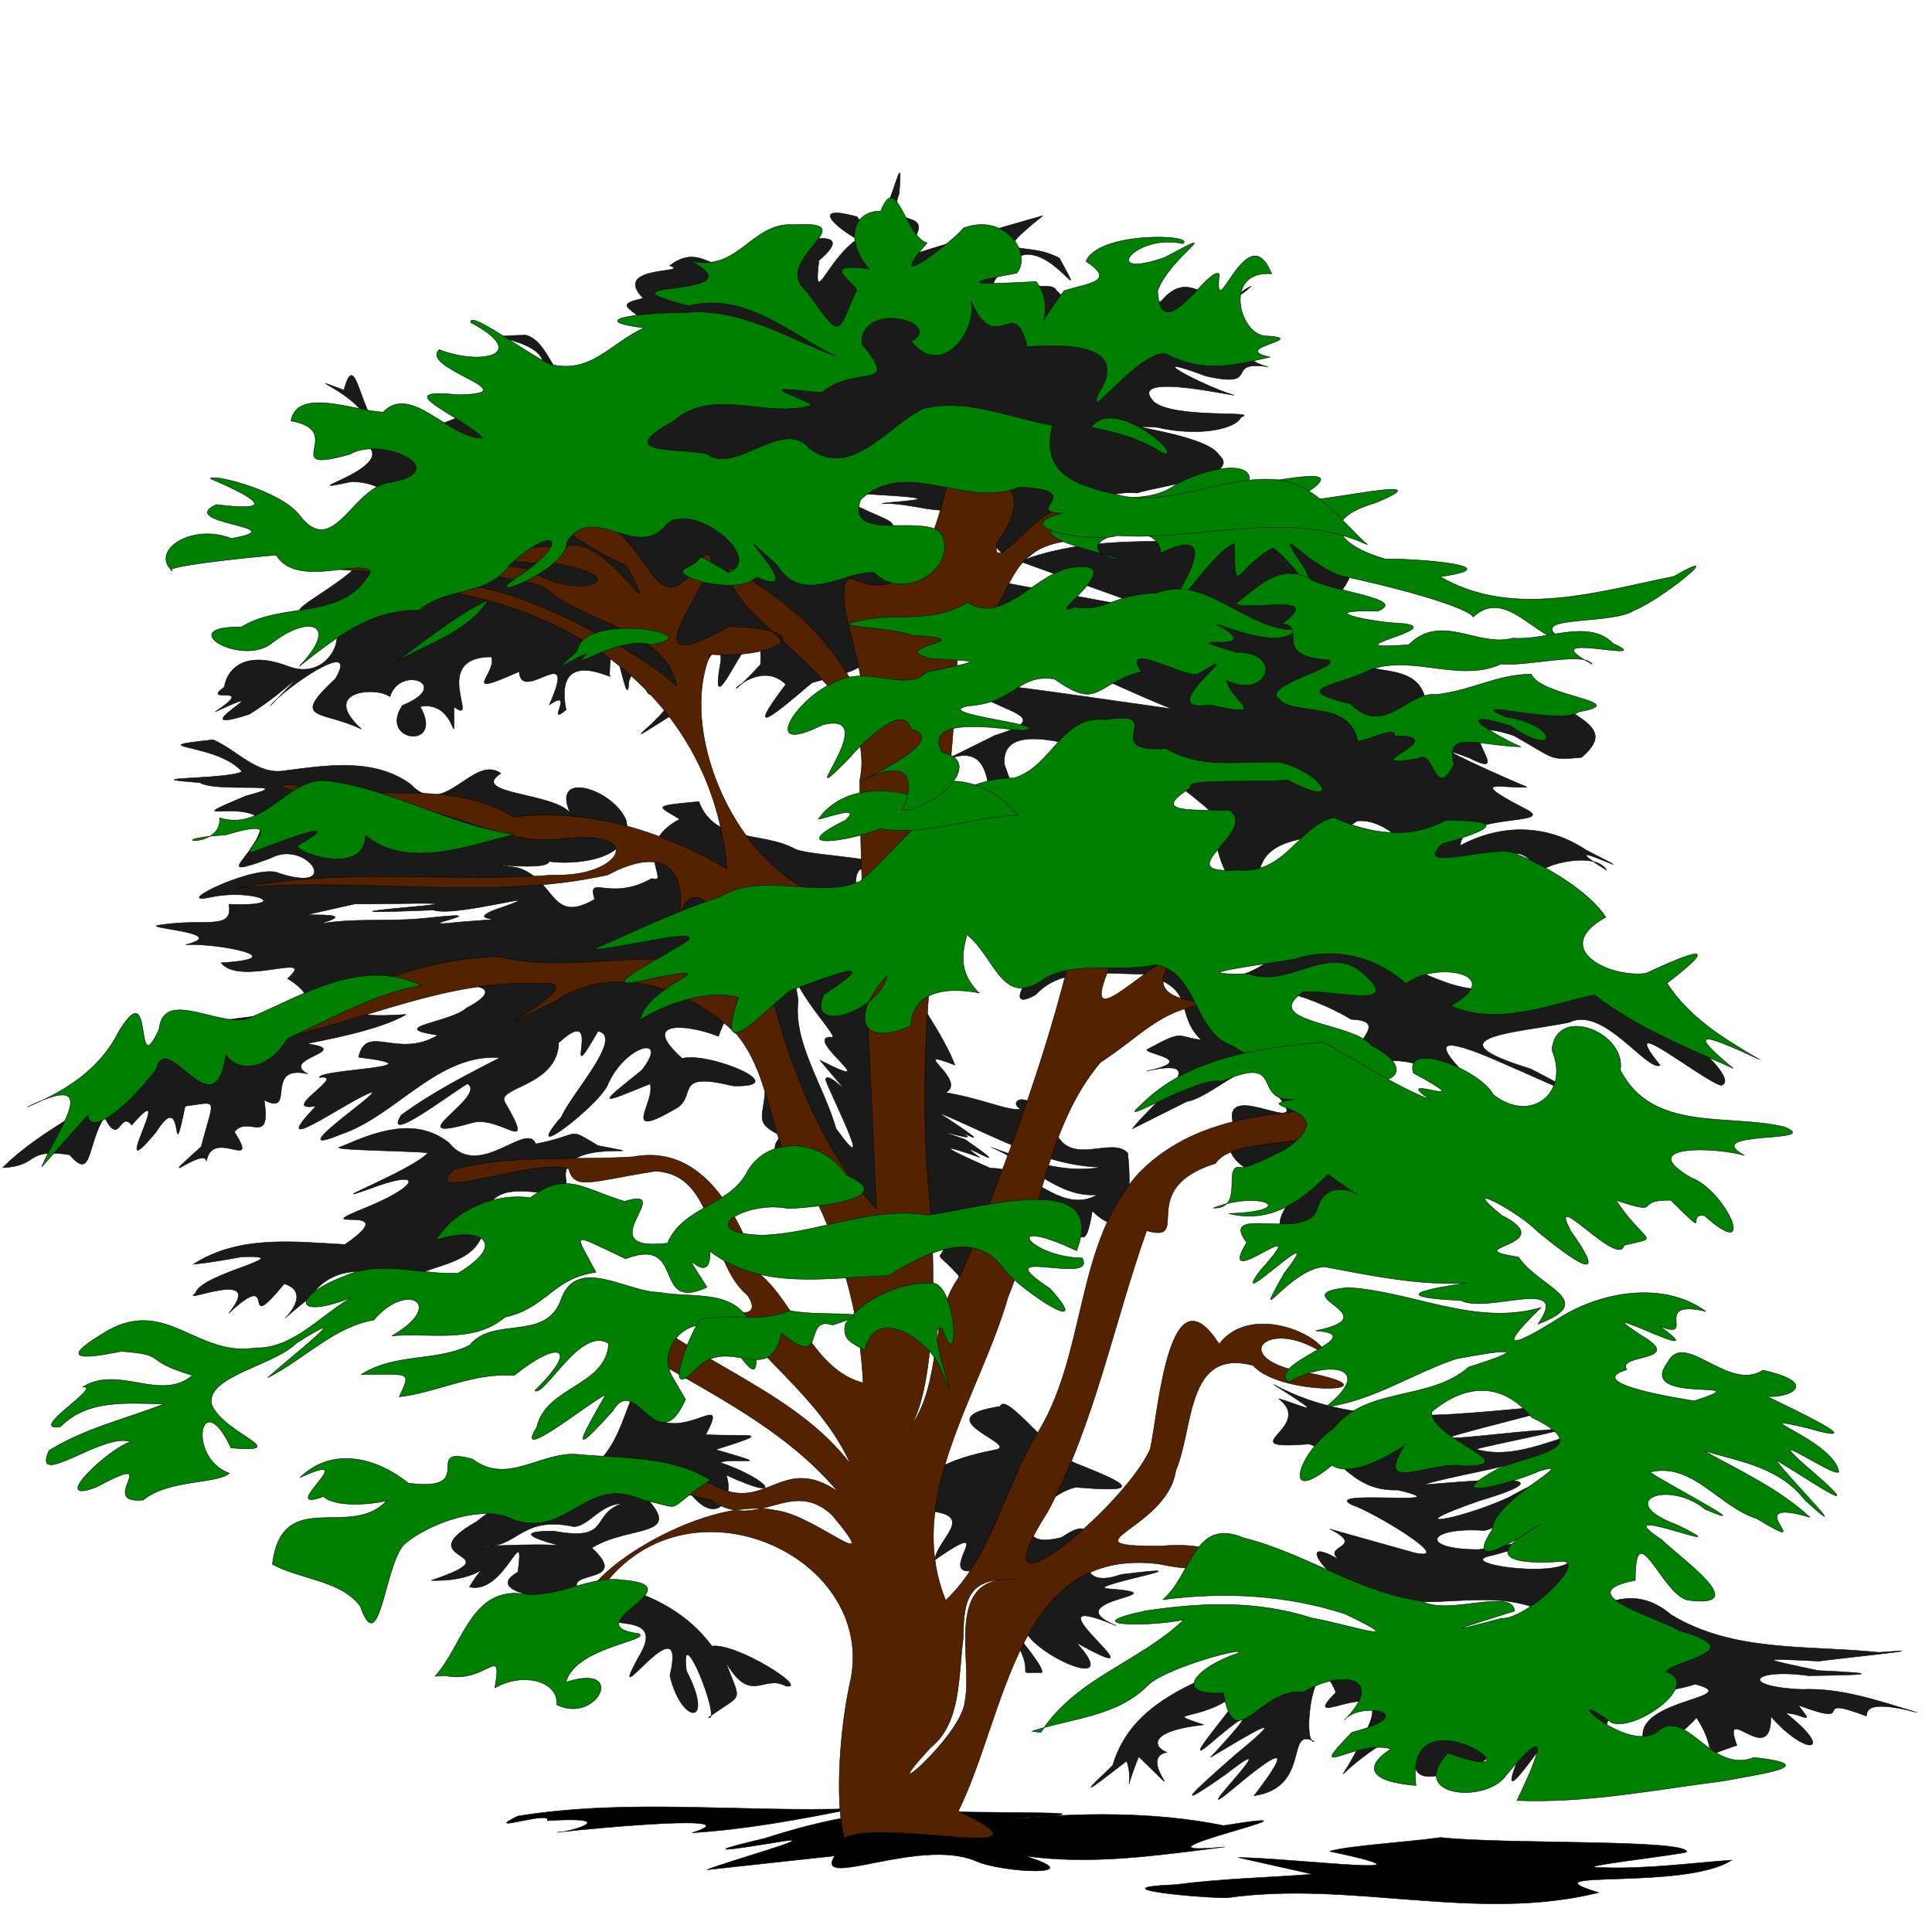 <?xml version="1.0" encoding="UTF-8" standalone="no"?>
<svg
   xmlns:dc="http://purl.org/dc/elements/1.1/"
   xmlns:cc="http://creativecommons.org/ns#"
   xmlns:rdf="http://www.w3.org/1999/02/22-rdf-syntax-ns#"
   xmlns:svg="http://www.w3.org/2000/svg"
   xmlns="http://www.w3.org/2000/svg"
   height="20"
   width="20"
   version="1.0"
   viewBox="0 0 20 20"
   id="tree">
  <defs
     id="defs57" />
  <g
     transform="matrix(0.029,0,0,0.029,-1.046,-3.542)"
     id="layer1">
    <g
       id="g3341">
      <g
         transform="matrix(1.258,-0.08,0.08,1.258,-137.91,157.35)"
         style="fill:#1a1a1a"
         id="g3495">
        <g
           style="fill:#1a1a1a"
           id="g3473">
          <path
             d="m 487.9,436.93 c 10.81,6.29 -4.6,4.3 3.14,9.56 -16.92,-11.83 -0.33,11.16 8.95,10.12 14.97,5.78 32.64,-0.72 47.01,7.59 4.24,-5.53 26.74,-22.32 8.43,-13.96 -5.02,4.77 -34.03,-1.62 -21.99,-2.99 19.81,-4.08 11.02,-3.47 -3.82,-1.87 -16.99,-1.03 -14.48,-7.46 1.91,-5.28 10.74,-1.71 34.19,-21.78 7.48,-8.92 -14.68,5.64 -33.04,7.3 -8.37,0.42 35.81,-8.23 -21.2,-4.85 -15.11,-5.68 16.14,-3.41 33.2,-3.23 47.63,-12.23 -10.85,1.61 -21.65,7.13 -32.58,3.29 5.78,-1.33 36,-4.88 19.14,-4.14 -5.91,-0.36 -34.99,1.8 -23.3,-0.48 6.08,-1.41 37.83,-7.11 29.59,-6.22 -27.49,-0.06 -56.93,4.27 -81.49,-11.13 15.62,11.33 7.97,6.51 1.23,4.15 10.14,8.82 -15.46,13.66 7.79,13.36 8.13,3.03 10.88,14.22 24.23,14.57 19.71,6.12 -22.3,-1.76 -13.16,3.4 5.57,2.17 28.65,18.02 16.86,14.7 -7.86,-2.75 -15.71,-5.51 -23.57,-8.26 z"
             style="color:#000000;fill:#1a1a1a;fill-rule:evenodd;stroke:#000000;stroke-width:0.125"
             id="path3471" />
          <g
             style="fill:#1a1a1a"
             id="g3451">
            <path
               d="m 422.24,499.81 c 7.38,-20.11 30.17,-22.84 47.48,-30.31 27.42,5.34 55.71,3.92 82.96,-0.33 10.07,-6.63 20.13,-11.5 30.12,-1.88 16.97,11.86 38.32,10.99 57.97,14.34 19.4,-0.22 -10.4,0.91 -17.05,1.4 -16.77,-1.88 -17.03,-2 -0.46,2.64 19.77,2.17 13.13,2.12 -2.78,1.28 -16.1,-3.24 -19.82,1.93 -1.97,3.77 11.19,0.22 21.67,4.77 32.03,8.58 -16.11,-5.32 -13.74,-0.08 -14.51,0.06 -16.59,-7.55 -1.37,3.66 -18.97,-4.27 4.53,6.57 1.28,2.51 -3.64,2.02 13.7,12.33 4.93,12.68 -4.3,0.68 -0.71,15.16 -14.04,-5.68 -10.1,7.57 -12.62,3.2 -3.93,3.83 -10.94,-8.58 -4.51,5.16 -28.3,19.3 -15.47,4.14 0.09,-10.41 29.58,-8.95 15.7,-13.61 -10.39,2.89 -25.84,-0.37 -26.6,14.25 -6.77,8.16 -24.17,12.03 -13.75,-4.09 -5.84,5.92 -19.38,24.58 -9.98,5.69 3.49,-11.5 -15.67,9.88 -23.78,5.33 -15.76,2.19 4.27,-20.07 -16.65,-9.26 -14.17,8.13 -12.22,12.21 -3.4,-3.94 11.38,-19.08 -20.69,-0.43 -7.51,-12.1 -5.15,-16.1 -10.77,14.18 -7.03,13.45 -7.99,-4.94 -1.48,12.9 -17.97,14.28 12.98,-14.8 7.06,-11.84 -5.76,-2.39 -16.22,11.76 19.02,-18.47 -1.79,-4.21 -18.3,11.17 -7.61,2.89 3.26,-5.51 17.54,-12.55 4.08,-5.37 -7.31,0.48 10.86,-10.3 14.84,-14.88 -0.07,-3.74 -11.45,8.4 17.59,-19.98 8.62,-13.86 -10.76,7.73 -22.13,3.34 -9.89,8.27 -15.57,0.66 -14.94,5.24 -10.95,7.11 -8.94,1.19 7.02,17.26 -7.99,0.71 -5.81,12.19 -1.58,7.29 -3.5,1.03 -6.92,4.65 -16.83,11.58 -5.15,1.99 z"
               style="color:#000000;fill:#1a1a1a;fill-rule:evenodd;stroke:#000000;stroke-width:0.125"
               id="path3443" />
            <g
               style="fill:#1a1a1a"
               id="g3427">
              <g
                 style="fill:#1a1a1a"
                 id="g3410">
                <path
                   d="m 439.29,320.22 c 5.93,-7.01 25.4,-19.32 4.99,-16.02 14.79,-2.23 0.58,-4.65 0.43,-6.05 11.16,-5.17 8.37,-3.16 15.63,-1.77 -7.52,-8.16 0.23,-14.56 -15.32,-19.7 -10.02,-0.5 -22.66,-3.79 -30.65,3.91 -12.76,6.36 4.69,-15.98 13.33,-12.77 10.13,-5.14 22.64,2.04 30.9,6.95 2.96,11.52 10,19.41 20.37,24.88 7.64,7.22 19.47,16.02 11.6,27.2 -8.18,9.79 26.28,16.61 11.87,19.9 -7.92,-0.08 -31.45,12.13 -20.21,-3.06 -1.42,-8.09 -21.84,-9.33 -14.38,-23.1 -2.83,-14.1 25.52,8.52 11.44,-9.3 2.52,-16.04 -16.17,1.58 -24.16,2.22 -5.28,2.24 -10.56,4.47 -15.84,6.71 z"
                   style="color:#000000;fill:#1a1a1a;fill-rule:evenodd;stroke:#000000;stroke-width:0.125"
                   id="path3408" />
                <g
                   style="fill:#1a1a1a"
                   id="g3397">
                  <g
                     style="fill:#1a1a1a"
                     id="g3386">
                    <path
                       d="m 386.38,215.45 c 13.4,-6.54 18.64,-5.1 18.48,9.39 12.95,16.65 8.29,2.39 4.77,-9.87 -0.26,-12.14 18.19,-4.54 25.64,-2.57 13.49,2.58 24.63,12.02 33.95,21.74 -4.64,7.93 6.04,31.59 10.45,15.93 3.05,-12.07 19.69,-6.81 28.61,-12.79 10.43,-0.19 16.18,13.34 23.7,16.41 12.89,6.92 18.96,-13.96 26.95,1.5 1.21,-2.29 16.15,-5.22 18.97,0.5 -18.1,-13.06 16.24,6.81 -5.5,-6.13 -10.49,-8.03 -23.53,-8.91 -35.37,-3.47 0.82,-9.55 28.95,-3.61 18.77,-9.35 -16.75,-10.05 -4.85,-5.78 1.17,-5.97 -5.24,-2.46 -30.94,-16.12 -15.85,-9.29 14.46,8.58 -8.78,-14.26 12.95,-5.52 11.47,7.38 9.31,7.68 18.82,7.39 8.08,-6.21 4.12,-9.22 -7.95,-16.8 -10.72,-7.11 -24.98,1.24 -35.19,-2.7 -2.38,-13.2 -22.53,-4.51 -21.64,-18.2 -13.48,-9.71 14.47,-18.58 -2.69,-24.92 -10.12,-8.21 -25.25,-2.74 -37.52,-5.28 -16.88,-1.2 -33.78,-2.78 -50.2,2.42 12.79,5.56 25.59,11.11 38.38,16.67 -15.32,-3.87 -30.64,-7.74 -45.96,-11.62 -1.64,12.34 -0.99,23.02 14.01,23.36 11.91,3.93 22.59,10.84 33.97,16.04 -19.34,-3.97 -38.62,-8.24 -58.08,-11.62 4.48,9.14 27.89,10.99 7.46,15.9 -7.03,2.95 -14.06,5.9 -21.1,8.85 z"
                       style="color:#000000;fill:#1a1a1a;fill-rule:evenodd;stroke:#000000;stroke-width:0.125"
                       id="path3384" />
                    <g
                       style="fill:#1a1a1a"
                       id="g3377">
                      <g
                         style="fill:#1a1a1a"
                         id="g3301">
                        <path
                           d="m 186.44,193.78 c -21.65,0.96 1.19,0.93 7.58,9.5 -3.7,2.07 -32.4,-0.48 -12.07,2.38 4.42,3.22 29.32,1.39 12.82,4.56 -21.14,7.36 0.45,0.52 3.93,7.63 -0.86,9.09 -16.79,15.96 1.77,10.45 10.47,-5.01 20.23,11.48 2.28,4.42 -5.84,-3.5 -32.17,7.37 -19.74,5.48 12.28,-1.75 23.58,4.26 4.93,2.35 0.9,7.59 -6.86,3.5 -19.42,4.59 -8.04,0.28 20.39,3.43 6.53,6.06 9.17,0.1 30.8,5.83 9.64,5.76 5.05,7.2 27.7,-1.71 18.52,5.64 10.88,7.91 1.64,9.47 -12.63,10.23 -11.36,0.6 -22.23,2.39 -30.28,11.19 -12.16,11.31 -28.72,16.02 -41.02,26.92 10.61,0.15 6.42,-5.21 19.16,-2.45 5.99,7.97 5,-2.43 10.5,-10.05 3.84,9.02 4.4,-1.76 7.58,2.78 14.53,-14.77 -9.19,19.4 6.84,2.29 9.22,-12.81 3.09,13.08 8.61,-6.69 9.55,-0.56 8.52,-2.42 3.78,11.76 -15.45,12.2 0.78,-0.06 1.25,4.14 2.38,-9.48 15.03,4.35 8.42,-7.74 4.08,-4.7 10.22,5.05 8.97,-8.46 8.95,5.36 0.3,-10.25 12.77,-6.64 -7.94,-4.88 13.97,-5.64 0.31,-8.53 2.94,-0.51 20.48,-2.28 28.59,-6.47 -20.05,-0.03 -11.71,-2.56 2.9,-5.63 7.04,-2.82 30.54,-2.39 14.26,4.91 -4.71,3.82 -23.57,3.95 -8.54,7.15 -12.01,6.17 -19.98,-4.85 -22.84,4.8 23.95,4.47 -11.2,2.59 -11.44,5.03 8.47,-0.57 -12.56,9.04 -1.46,8.02 -15.41,14.17 7.57,0.04 14.98,-2.61 7.92,-2.71 -27.68,17.64 -8.49,11.03 15.94,-4.2 28.95,-21.25 46.35,-18.8 -10.05,4.43 -19.46,8.42 -28.97,14.5 -5.71,8.27 14.55,-5.37 19.35,-7.72 5.7,3.93 -21.93,16.01 0.68,11.1 8.13,-1.67 17.59,11.09 9.66,-5 -2.86,-4.71 15.06,-3.58 16.17,-16.05 14.41,-11.63 -1.08,16.17 11.33,-2.55 7.44,1.94 -8.68,17.19 -11.85,23.5 -13.07,13.45 9.87,-1.91 13.44,-7.85 5.54,-11.32 18.95,-13.76 10.06,-3.83 -13.13,9.25 -12.99,9.05 2.1,4 1.37,5.19 -10.06,16.02 7.39,7.16 5.58,-3.42 -0.5,-10.24 16.04,-5.09 17.52,1.62 -6.14,-10.17 -13.9,-8.69 -11.51,-11.62 1.79,-9.76 10.66,-5.6 8.01,-18.68 8.89,5.76 12.42,14.2 -0.71,9.7 -4.62,10.48 3.6,15.12 -8.84,6.96 13.27,14.32 16.67,22.78 6.12,13.44 18.83,5.42 29.62,3.66 -2.67,15.98 -7.2,5.59 1.19,16.09 1.26,6.57 12.01,-14.42 22.77,-11.98 11.49,-11.46 11.88,15.7 16.23,-3.81 10.76,12.09 11.46,-7.51 11.06,-15.72 -4.22,-5.08 -16.28,2.95 -20,-7.12 -6.64,-14.52 -13.67,-9.38 -9.26,-7.13 -4.49,0.11 -9.78,-3.36 -21.08,-6.09 6.6,-3.17 -10.49,-13.91 3.06,-7.63 -4.63,-15.71 -30.72,-50.39 -23.33,-56.95 14.42,-2.31 -12.84,-4.39 -17.85,-6.9 -8.88,-5.75 -22.73,-2.94 -26.42,-15.19 -13.74,0.39 -11.63,0.44 -5.71,4.62 -14.76,6.54 -3.31,18.52 -8.96,16.26 -12.56,6.04 -18.25,-2.75 -16.54,4.86 -13.22,6.58 -10.46,-6.36 -21.37,-10.39 -19.48,-3.96 8.4,2.26 9.18,-1.13 6.62,1.44 23.78,1.39 22.56,-10.03 -2.73,-9.08 -20.59,-16.19 -15.72,-3.24 -4.09,-6.13 -28.35,-7.08 -18.9,-12.5 -7.52,-6.06 -16.92,12.32 -25.72,1.44 -9.85,-8.19 -23.48,-6.83 -35.19,-6.08 -8.04,0.94 -13.18,-6.71 -19.81,-10.02 z m 37.12,48.94 c 6.92,0.63 35.97,1.39 15.78,1.86 -21.59,0.59 -6.74,0.94 6.3,1.29 6.11,2.55 35.63,-4.14 19.46,0.46 -14.98,3.87 9.67,3.09 -12.3,3.4 -18.13,0.85 15.56,-2.93 -10.38,-1.67 -11.83,0.35 -23.56,-2.2 -35.26,0.72 18.58,-3.02 8.1,-3.49 2.51,-3.85 4.63,-0.74 9.26,-1.47 13.89,-2.21 z m 122.16,21.44 c -2.62,9.17 14.22,26.48 9.78,24.72 -7.63,-0.18 15.53,17.54 -3.34,6.34 12.84,17.37 2.04,2.08 1.25,5.63 1.98,6.4 12.47,30.47 2.1,14.04 -2.69,-12.38 -10.71,-25.22 -8.38,-36.91 -0.47,-4.61 -0.94,-9.21 -1.41,-13.82 z m 39.09,48.03 c 14.47,7.11 28.64,16.87 45,18.37 -11.1,1.23 -20.95,-3.37 -30.87,-7.65 9.92,4.6 17.84,15.6 29.28,15.34 -10.88,5.3 -18.5,-8.98 -29.76,-9.4 -17.13,-8.9 -11.32,-6.84 -2.86,-3.27 -10.08,-8.12 13.22,8.11 -3.89,-5.37 -18.21,-7.57 15.84,6.11 -8,-5.57 6.21,2.34 19.78,11.7 1.1,-2.45 z"
                           style="color:#000000;fill:#1a1a1a;fill-rule:evenodd;stroke:#000000;stroke-width:0.125"
                           id="path3266" />
                        <path
                           d="m 275.28,409.66 c -10.77,1.55 -21.04,4.35 -28.3,9.75 -21.35,10.36 11.33,9.13 -14.01,15.87 16.12,1.49 17.36,-7.12 10.69,2.52 9.86,3.16 17.05,-19.04 13.97,-3.32 -12.13,5.71 16.34,10.63 17.06,6.5 -4.69,-6.48 15,-0.78 4.25,-12.01 11.69,-6.23 28.19,-0.55 14.03,-15.69 -3.59,-5.09 -12.2,-2.12 -17.69,-3.62 z m 13,7.31 c -9.4,2.68 -3.5,10.66 -19.84,6.56 -21.26,-1.34 19.33,9.32 1.9,4.31 -6.15,-1.35 -32.03,-1.38 -20.42,-1.12 8.62,-0.14 10.36,-7.98 24.38,-4.07 4.4,-0.02 7.67,-5.83 13.98,-5.68 z"
                           style="color:#000000;fill:#1a1a1a;fill-rule:evenodd;stroke:#000000;stroke-width:0.125"
                           id="path3277" />
                        <path
                           d="m 171.43,341.65 c 13.52,-7.49 28.66,-4.57 43.21,-2.86 18.96,-11.4 -13.54,-3.43 7.5,-10.36 14.56,-4.95 16.49,-9.93 0.06,-4.82 -14.8,4.12 13.26,-4.78 17.5,-9.23 -4.9,-0.93 -29.66,-2.64 -24.37,-3.3 10.21,-3.7 21.49,-7.17 30.47,0.79 7.94,11.37 22.39,-4.83 24.56,1.92 13.73,-1.74 8.66,-4.46 17.56,1.6 20.58,5.43 -11.43,-3.9 -9.62,9.15 0.5,9.47 -19.25,-5.01 -23.33,8.18 -0.95,12.31 -9.56,12.59 -20.54,15.7 -10.26,-0.15 -22.34,-6.2 -30.61,4.72 -18.13,12.46 4.08,0.08 -7.03,-4.35 -14.37,15.27 -0.41,-5.6 -16.23,7.34 11.69,-12.59 -14.31,-3.1 -9.05,-6.24 1.79,-5.59 30.8,-8.96 13.8,-9.47 -4.62,0.55 -9.23,1.06 -13.88,1.23 z"
                           style="color:#000000;fill:#1a1a1a;fill-rule:evenodd;stroke:#000000;stroke-width:0.125"
                           id="path3264" />
                      </g>
                      <path
                         d="m 317.86,93.434 c 3.02,-13.368 -14.79,-14.685 -1.93,-16.693 -8.7,-10.076 14.57,-6.026 8.07,-8.751 10.02,-6.65 12.28,5.321 24.58,1.118 5.93,-5.691 31.78,-10.233 17.7,0.092 -2.62,14.101 2.25,-0.067 11.25,-5.328 -3.84,-2.15 -14.42,-11.317 0.32,-6.332 7.25,13.474 15.22,-25.855 12.3,-5.834 -5.41,12.071 13.97,2.231 -0.74,18.355 12.92,-3.225 27.36,-6.556 40.95,-9.485 -17.32,12.257 -5.47,6.22 3.94,12.328 8.54,18.453 -4.52,-9.816 -14.34,0.851 -15.07,12.048 9.43,4.394 12.47,7.592 5.37,8.182 20.41,6.3 29.77,5.569 10.53,-10.94 13.98,7.518 25.76,-2.656 -11.4,4.212 -7.31,20.19 3.37,23.07 -12.86,-2.7 -1.83,6.15 -17.7,1.53 -19.43,-8.68 -1.34,2.58 7.58,5.92 -5.08,-1.11 -29.55,-7.99 -22.91,0.3 5.06,5.35 30.58,4.43 24.44,6.01 -1.82,3.42 -12.77,4.73 -23.88,1.36 -15.55,-1.9 13.88,2.55 17.03,8.99 6.29,6.4 -17.11,7.51 -23.91,9.21 -13.46,-2.09 -21.81,8.81 -31.62,16 -16.43,2.08 -8.32,-18.92 -11.61,-21.86 -5.93,13.49 -18.26,4.23 -28.98,4.32 -0.06,-0.58 22.86,0.23 -0.01,-2.49 -17.52,-2.39 -12.84,-0.21 0.01,6.49 11.63,5.8 -17.42,9.07 -21.18,1.52 -11.91,-8.29 -20.2,-13.04 -7.74,2.65 3.7,14.49 19,5.48 28.96,8.86 20.52,7.1 -3.32,7.75 -7.69,14.47 7.46,14.96 -3.87,15.23 -15.41,17.82 -10.48,7.83 -20.8,15.5 -7.42,0 -8.56,-9.74 -22.95,9.37 -6.79,-6.07 2.69,-24.64 -17.32,22.9 -11.11,-1.92 0.66,-11.44 -10.33,12.72 -16.21,15.33 -22.17,12.11 12.04,-6.54 -0.8,-9.91 -9.51,12.67 -0.85,-20.27 -9.41,-1.05 -1.1,11.22 -3.35,-23.33 -5.33,-2.14 2.55,2.5 -15.39,-10.24 -12.91,9 -6.3,4.63 3.22,-6.28 -4.63,-1.74 9.61,-18.37 -8,-0.37 -7.93,-9.92 -17.84,6.61 -6.18,0.27 -7.59,-4.65 -17.62,-1.06 -4.22,19.48 -11.47,13.46 -1.06,14.96 1.41,-1.98 -9.56,-0.7 6.29,12.81 -12.6,9.28 -4.98,-0.65 14.82,-4.92 -0.04,-11.62 -3.37,-2.68 -3.79,-3.26 -19.89,-2.91 -8.63,8.64 -11.06,-6.17 -20.15,-3.45 -6.43,-14.74 7.88,-11.77 -14.81,1.93 -18.93,6.53 16.08,-14.64 4.99,-3.78 -6.11,2.01 -21.54,5.41 12.27,-9.74 -9.6,-1.3 13.07,-7.53 -4.5,-2.16 3.16,-6.9 -0.17,-0.62 2.67,-11.9 18.63,-4.52 13.2,5.75 20.67,-14.89 6.25,-14.83 -10.38,-0.08 15.39,-8.71 17.67,-16.42 11.23,-7.27 11.55,-18.56 -2.9,-19.94 -20.82,3.04 18.69,-3.81 2.14,-11.78 12.75,-7.97 -19.77,-21.786 -2.76,-14.239 4.94,-14.613 3.81,15.539 14,13.629 13.48,-0.63 25.92,-7.67 38.81,-11.425 15.82,-13.142 -22.28,-15.209 -0.43,-14.471 8.21,2.732 7.42,21.356 21.14,19.476 5.88,-2.8 12.22,-4.31 14.65,-11.076 z"
                         style="color:#000000;fill:#1a1a1a;fill-rule:evenodd;stroke:#000000;stroke-width:0.125"
                         id="path3375" />
                    </g>
                  </g>
                  <path
                     d="m 274.29,406.29 c 17.39,4.25 18.8,-38.44 23.95,-13.45 9.13,7.7 22.64,-6.4 14.94,6.18 12.99,1.46 19.67,0.1 2.53,4.41 17.5,6.24 6.09,2.55 0.95,3.66 13.45,5.58 18.66,12.92 1.57,3.7 2.19,7.27 -4.67,16.44 -12.68,0.72 -4.51,-10.95 -20.77,-2.63 -30.38,-5.22 z"
                     style="color:#000000;fill:#1a1a1a;fill-rule:evenodd;stroke:#000000;stroke-width:0.125"
                     id="path3395" />
                </g>
              </g>
              <path
                 d="m 285.37,440.21 c 10.54,3.6 19.61,9.17 25.76,18.69 7.12,-0.54 27.01,14.12 20.16,12.6 -6.12,-3.94 -10.26,5.01 -16.63,-8.06 3.87,12.67 4.56,8.9 -5.81,15.57 3.85,1.85 -6.41,-29.57 -5.36,-13.58 7.18,16.34 -2.35,15.13 -4.77,1.07 6.71,-22.03 -19.51,11.78 -8.76,-5.47 11.75,-16.25 -19.44,-4.87 -5.7,-18.81 l 0.89,-1.61 z"
                 style="color:#000000;fill:#1a1a1a;fill-rule:evenodd;stroke:#000000;stroke-width:0.125"
                 id="path3423" />
              <path
                 d="m 372.49,424.3 c -3.56,-12.09 14.21,-14.71 22.97,-15.91 4.72,-1.65 -19.9,-10.17 1.43,-12.07 1.94,-4.16 13.06,14.07 20.74,17.65 15.27,7.13 17.52,9.34 -0.82,6.55 -10.92,1.91 -21.41,17.11 -4.91,13.94 16.53,-9.74 -3.76,17.04 16.23,11.54 28.08,-1.68 -9.42,2.37 -4.59,3.71 23.31,3.28 -15.46,1.86 2.24,10.7 -28.32,-14.11 15.74,21.53 -11.62,4.04 12.36,15.19 -10.71,3.57 -14.09,-3.97 -16.04,-15.66 5.48,9.74 3.81,11.82 -9.49,-0.7 0.32,1.84 -8.99,-12.97 -11.76,-12.63 24.19,-19.59 -6.9,-17.33 -14.58,2.89 8.58,-16.05 -12.34,-3.46 1.17,-6.29 13.91,-12.5 -3.16,-14.24 z"
                 style="color:#000000;fill:#1a1a1a;fill-rule:evenodd;stroke:#000000;stroke-width:0.125"
                 id="path3425" />
            </g>
          </g>
        </g>
        <path
           d="m 460.12,277.58 c 15.05,3.47 30.12,6.83 42.94,15.67 14.88,1.51 -11.39,11.03 10.99,12.46 12.61,0.52 21.04,12.3 31.43,18.33 -6.87,-9.7 -31.02,-31.21 -2.63,-16.85 14.92,7.62 37.95,20.18 10.05,3.28 -29.22,-11.02 -2.47,-10.42 11.74,-12.46 9.93,-4.18 21.01,15.34 24.92,13.8 -12.1,-17.13 11.35,4.85 16.82,6.74 6.41,-1.18 -14.91,-21.64 -25.66,-26.64 -11.74,-6.69 -27.22,-2.07 -40.48,-4.81 -13.39,-1.17 -23.64,-12.72 -37.53,-13.72 -12.18,-8.76 -19.66,3.22 -30.1,5.37 -4.16,-0.39 -8.32,-0.78 -12.49,-1.17 z"
           style="color:#000000;fill:#1a1a1a;fill-rule:evenodd;stroke:#000000;stroke-width:0.125"
           id="path3493" />
      </g>
      <g
         transform="matrix(1.258,-0.08,0.08,1.258,-137.91,157.35)"
         style="fill:#000000"
         id="g3529">
        <g
           style="fill:#000000"
           id="g3523">
          <path
             d="m 373.93,509.86 c 19.76,1.71 52.83,3.23 17.94,3.22 20.13,-0.49 40.82,0.4 60.63,5.71 38.14,-3.59 -34.58,7.11 0,6.07 -18.98,1.16 -37.99,2.83 -56.79,-1.07 19.33,7.27 -7.06,4.41 -14.04,0.49 -15.41,-7.59 -46.28,5.47 -39.64,-3.9 -12.1,0.54 -24.21,1.08 -36.32,1.63 5.21,-1.88 33.95,-7.84 21.64,-6.67 -14.35,1.42 -25.1,2.32 -4.67,-1.2 17.51,-4.4 35.11,-7 53.03,-3.56 L 374,509.89 Z"
             style="color:#000000;fill:#000000;fill-rule:evenodd;stroke:#000000;stroke-width:0.125"
             id="path3521" />
          <path
             d="m 253.21,503.43 c 31.8,-3.06 63.26,3.02 95,3.93 -15.29,2.07 -30.61,3.94 -46.07,3.93 17.57,-4.36 -26.12,-3.14 -38.12,-2.56 3.73,0.23 19.05,-3.42 -2.55,-3.47 1.65,-3.02 -19.41,2.77 -8.26,-1.83 z"
             style="color:#000000;fill:#000000;fill-rule:evenodd;stroke:#000000;stroke-width:0.125"
             id="path3519" />
        </g>
        <path
           d="m 456.08,528.09 c 15.03,1.1 61.44,9.9 25.9,-0.13 5.83,-1.26 21.92,-1.15 31.68,-1.89 18.17,3.17 70.25,4.89 69.24,8.56 -6.24,0.94 -35.16,2.19 -23.82,2.88 12.12,1.16 24.27,0.31 36.4,0.18 -13.79,7.87 -60.05,-1.43 -38.19,6.79 -35.01,6.39 -69.83,-8 -105.06,-5.2 -8.45,-0.5 -37.15,-5.17 -14.39,-4.65 12.97,-0.86 25.97,-0.33 38.95,-0.48 -6.9,-2.02 -13.8,-4.04 -20.71,-6.06 z"
           style="color:#000000;fill:#000000;fill-rule:evenodd;stroke:#000000;stroke-width:0.125"
           id="path3527" />
      </g>
      <path
         d="m 373.93,295.85 c -4,17.24 -12.01,43.31 -34.15,32.64 -8.6,3.03 7.99,38 2.46,40.95 -10.09,-20.34 -26.57,-34.28 -46.23,-45.03 -1.94,19.39 54.55,41.23 46.95,76.36 0.53,51.02 3.91,101.89 5.91,152.81 -26.95,-29.18 -36.55,-69.92 -44.51,-107.85 12.05,0.73 48.6,13.46 22.34,-4.93 -29.71,-12.75 -48.27,-58.61 -37.08,-85.07 23.32,1.66 40.82,-8.85 6.8,-9.99 -43.19,24.32 3.59,-25.82 -8.54,-25.77 -17.61,27.96 -18.37,-1.84 -35.61,-10.88 -31.01,-7.03 -10.01,6.93 7.42,15 14.37,27.63 -7.04,-11.53 -21.21,-6.96 -27.46,-0.01 -35.45,5.9 -3.54,6.25 29.98,5.32 6.26,13.81 -10.36,1.79 -28.53,-4.45 -57.8,-4.6 -86.61,-3.15 30.18,8.21 62.66,0.59 92.08,9.49 14.16,13.4 43.23,14.76 47.59,35.51 -16.85,-15.84 -73.83,-43.51 -79.76,-33.26 51.27,9.18 93.19,44.12 97.65,98.48 -23.03,-13.36 -49.12,-21.73 -76.13,-18.45 -23.48,-14.61 -52.7,-4.52 -78.74,-11.53 -16.79,-0.6 27.55,9.78 38.05,7.78 20.08,1.16 37.36,14.31 58.38,11.51 30.53,-3.37 20.12,13.85 -3.24,12.92 -37.58,2.8 -76.08,-2.82 -113.02,4.73 43.89,-4.27 89.16,4.79 132.18,-4.75 21.01,-11.24 29.17,-1.03 24.93,17.49 4.18,-20.41 18.01,-4.71 18.96,16.88 -26.86,-10.1 -55.37,1.54 -82.94,-5.23 -29.09,0.81 -56.74,12.76 -80.11,29.65 32.04,-6.47 61.86,-21.84 95.38,-19.95 21.72,-1.9 -34.01,25.73 5.19,6.17 21.19,-14.33 48.51,-4.11 64.81,12.11 14.48,17.68 10.36,44.16 28.76,60.14 9.64,20.33 15.08,41.52 16.19,64.06 -17.97,-4.6 -23.86,-27.97 -37.11,-39.04 -6.97,-20.04 -19.58,-46.48 -44.96,-41.65 -21.04,1.32 -44.32,-0.9 -64.04,4.48 -13.4,12.61 29.38,-4.37 41.01,-0.18 2.12,7.81 7.68,4.47 30.99,0.82 22.19,1.21 18.24,32.16 32.89,44.36 11.14,17.3 -41.82,-9.16 -3.13,11.06 13.64,16.05 31.11,29.5 39.83,49.14 -19.11,-25.1 -52.11,-35.07 -76.24,-55.06 -20.43,-18.94 -31.36,-3.15 -6.69,10.24 26.86,16.85 57.82,30.07 78.43,54.65 -20.29,-14.08 -26.08,8.83 -45,-2.83 -29.43,-7.12 -29.03,-0.33 -0.23,5.84 16.76,11.78 28.35,-8.58 43.2,5.39 19.48,23.36 -6.39,-0.31 -20.2,-1.69 -26.02,-5.86 -74.95,25.92 -66.93,35.72 27.92,-54.33 105.43,-21.21 93.25,26.87 -4.08,19.78 -4.82,44.5 -1.67,54.34 13.16,-7.35 80.49,9.62 40.59,-9.61 17.24,-34.97 20.67,-94.69 71.74,-88.18 29.01,6.31 28.9,-8.84 0.77,-6.44 -36.37,0.29 2.06,-5.86 5.09,-26.89 6.57,-15.46 3.57,-43.87 27.57,-37.58 10.23,11.45 52.53,9.4 20.68,2.85 -31.48,-4.39 -15.64,-21.59 5.69,-6.31 -2.06,-7.91 -27.47,-18.72 -38.44,-4.14 -17.86,-27.86 -21.53,22.96 -24.6,37.45 -9.48,21.28 -64.44,65.96 -36.5,22.22 16.73,-31.48 23.35,-66.75 35.2,-100.14 16.67,4.68 -4.48,-14.96 24.63,-24.06 7.51,-11.76 50.18,-2.52 32.29,-18.79 -21.95,1.89 -43.13,5.71 -59.33,21.9 -23.94,25.93 -18.43,65.72 -37.64,94.93 -11.01,18.92 -15.76,43.03 -31.68,57.96 -14.84,-36.65 12.02,-72.79 22.25,-108.23 11.2,-27.59 13.69,-61.09 33.07,-83.88 15.94,-10.2 22.93,-21.32 44.33,-20.88 17.82,-2.41 -40.3,6.3 -16.04,-18.27 -13.5,5.02 -37.91,33.29 -23.76,2.17 20.61,-19.34 -5.44,-39.08 -12.58,-13.24 -9.19,43.24 -25.04,84.88 -41.62,125.73 -12.38,15.72 -6.24,38.16 -18.41,54.99 9.47,-14.89 9.42,-59.87 6.59,-86.41 -5.65,-65.49 9.06,-129.97 10.55,-195.24 21.1,-5.6 12.58,-30.48 37.4,-34.62 5.09,-31.87 -26.93,17.23 -23.43,0.47 14.23,-20.43 1.98,-25.01 -18.06,-20.14 z m 24.33,390.14 c -25.42,-1.63 -14.86,28.25 -17.71,43.33 -0.98,12.73 -34.22,40.45 -12.3,16.64 11.1,-8.8 9.83,-25.78 11.66,-39.11 0.08,-14.14 1.94,-21.71 18.35,-20.86 z"
         style="color:#000000;fill:#552200;fill-rule:evenodd;stroke:#000000;stroke-width:0.158"
         id="path2238" />
      <g
         transform="matrix(1.258,-0.08,0.08,1.258,-137.91,157.35)"
         style="fill:#008000"
         id="g3334">
        <path
           d="m 440.17,121.25 c 7.42,-8.87 26.75,11.23 19.75,8.59 -6.43,-4.77 -12.62,-6.65 -19.75,-8.59 z"
           style="color:#000000;fill:#008000;fill-rule:evenodd;stroke:#000000;stroke-width:0.125"
           id="path3248" />
        <g
           style="fill:#008000"
           id="g3313">
          <path
             d="m 457.6,158.12 c 17.24,-7.42 7.18,8 1.44,15.14 2,1.8 13.11,-14.46 19.6,-16.65 -0.89,16.56 -0.15,6.91 10.78,2.02 7.19,5.78 17.16,26.01 8.69,6.59 -9.12,-15.97 -0.37,-1.91 9.95,2.49 12.67,3.36 35.16,10.89 36.7,14.01 9.78,-7.99 17.13,7.53 26.73,9.23 -15.46,-9.61 11.85,-4.07 18.95,-8.25 7.1,-2.09 28.89,-17.32 11.82,-8.85 -21.84,3 -46.38,9.1 -66.12,-4.11 20.74,-1.62 -5.85,-5.53 -15.22,-6 -13.02,-4.66 -18.32,-12.25 -1.94,-15.97 24.75,-8.36 -27.7,1.04 -20.89,-3.11 16.85,-8.95 -5.92,-4.56 -14.39,-4.63 2.89,-7.43 -13.86,-5.14 -22.07,-0.21 -9.49,4.78 -20.62,-1.49 -28.92,6.88 -18.44,4.26 11.97,10.46 12.8,12.61 -17.89,-5.74 12.48,-13.12 12.09,-1.19 z"
             style="color:#000000;fill:#008000;fill-rule:evenodd;stroke:#000000;stroke-width:0.125"
             id="path3254" />
          <g
             style="fill:#008000"
             id="g3282">
            <path
               d="m 188.39,427.84 c 4.14,-22.11 22.91,-5.17 33.68,-16.15 1.9,0.31 -13.53,2.43 -18.02,-2.04 -14.35,4.12 12.99,-13.15 -6.31,-5.81 9.79,-8.3 21.93,-4.24 30.55,3.54 20.12,3.89 3.99,-10.74 18.52,-5.65 9.22,7.9 18.61,-0.42 29,0.44 12.73,2.12 27.03,1.93 37.84,9.76 -14.43,8.33 -6.98,7.85 -19.31,4.45 -15.78,-8.5 -21.62,9.47 -36.95,3.26 -8.19,-5.21 -23.64,-0.64 -30.99,4.63 -6.18,4.37 -9.32,33.4 -13.95,16.99 -5.01,-7.73 -16.63,-8.59 -24.06,-13.42 z"
               style="color:#000000;fill:#008000;fill-rule:evenodd;stroke:#000000;stroke-width:0.125"
               id="path3219" />
            <path
               d="m 232.34,462.43 c 8.05,-7.68 11.4,-23.37 24.78,-21.96 11.09,2.61 20.41,-3.87 29.69,-1.9 21.75,2.98 -14.75,11.84 3.89,15.49 3.41,2.24 -18.26,2.64 -21.49,12.41 17.77,-4.6 8.15,12.57 -3,6.2 1.1,-6.2 -8.22,-10.15 -17.18,-5.9 3.08,-12.95 -2.15,-1.05 -13.82,-4.34 h -1.84 z"
               style="color:#000000;fill:#008000;fill-rule:evenodd;stroke:#000000;stroke-width:0.125"
               id="path3217" />
            <path
               d="m 308.1,388.69 c -9.05,17.35 -13.58,-8.69 -20.68,1.85 -13.07,12.86 -10.33,8.22 -1.8,-4.63 -4.99,1.95 -27.56,18.15 -20.1,8.07 3.4,-11.62 20.34,-10.31 21.87,-22.46 -7.5,-5.68 -19.09,14.05 -21.76,12 13.89,-11.88 7.57,-13.97 -5.52,-4.68 -11.61,-1.61 -21.76,3.35 -32.87,3.98 3.9,-7.16 3.55,-6.14 -10.31,-7.01 10.16,-5.53 21.15,-2.17 31.09,-6.27 7.4,-8.1 22.1,0.78 26.96,-11.92 5.47,-11.23 18.39,-0.36 27.44,0.31 9.96,2.57 23.13,-0.13 26.16,13 1.29,17.73 -2.01,9.66 -8.87,-0.42 -7.87,-7.41 -19.64,2.8 -14.76,11.88 z"
               style="color:#000000;fill:#008000;fill-rule:evenodd;stroke:#000000;stroke-width:0.125"
               id="path3221" />
            <path
               d="m 402.55,489.2 c 10.66,-14.67 29.18,-18.11 42.42,-29.29 -10.19,1.46 -31.28,-0.18 -10.63,-3.19 15.91,-1.38 31.57,-0.99 46.63,4.94 11.01,2.72 28.73,10.14 9.63,-0.51 -16.31,-6.46 -33.69,-8.46 -51.18,-7.3 8.71,-6.57 10.22,-22.86 23.93,-15.98 17.22,5.45 31.37,17.39 49.12,21.04 7.29,4.78 25.85,-2.26 26.17,4.48 -14.08,3.42 -24.13,5.96 -3.93,1.84 6.93,0.94 25.44,-14.63 18.22,-15.02 -13.69,0.24 -23.06,-2.55 -6.06,-10.49 4.87,-3.23 -24.69,15.69 -13.09,0.21 0.59,-8.22 26.65,-18.42 14.52,-15.71 -8.48,3.23 -30.4,7.32 -11.6,-1.45 10.76,-3.53 27.74,-3.93 10.2,-13.81 -7.69,-10.61 -18,-10.8 -28.15,-3.34 -0.79,7.65 25.87,16.97 8.17,15.89 -8.91,-2.36 -26.32,6.77 -16.42,-6.93 4.48,-2.73 -14.03,9.77 -20.87,4.33 -15.47,11.15 -9.02,-4.35 1.1,-10.44 10.43,-11.33 27.47,-5.77 39.34,-14.87 17.58,-4.32 11.84,-4.39 -3.34,-2.55 -12.78,3.36 -24.33,10.41 -37.82,11.28 15.34,-10.7 0.94,-13.36 -9.98,-7.65 -6.88,-5.52 25.04,-11.79 8.47,-14.07 21.99,-2.98 -9.37,-10.88 9.87,-11.62 17.83,2.09 35.46,13.41 54.27,9.1 -14.41,12.29 -8.07,10.4 5.17,3.17 12.26,-6.6 29.92,-8.53 41.3,0.87 -15.55,-4.6 -2.76,8.52 -13.34,3.32 17.05,13.99 -22.71,-10.61 -5.22,2.38 12.24,8.32 -7.55,4.57 -4.8,9.35 -12.69,3.07 13.32,8.87 18.52,10.07 20.89,-5.37 -16.98,0.33 -6.83,-11.38 5.29,-9.05 16.64,9.67 26.77,3.93 16.33,4.76 6.74,8.46 0.65,7.46 5.94,3.43 30.08,16.57 11.23,9.78 -20.05,-6.19 6.72,3.61 7.74,12.78 -0.7,2.35 -24.19,-16.76 -7.08,-0.12 15.61,15.41 -2.64,0.95 -10.38,-4.23 1.71,3.44 21.92,26.7 7.44,11.86 -6.67,-9.81 -17.32,-12.05 -27.73,-15.81 9.98,6.39 20.52,12.05 28.79,20.71 -21.15,-7.81 2.95,11.83 -15.07,-0.6 -10.5,-4.05 -17.14,-17.27 -29.38,-15.06 4.43,3.52 30.41,19.22 15.04,11.54 -10.02,-9.34 -25.99,-3.96 -8.19,3.92 19.99,11.46 -21.66,-8.92 -4.66,3.9 4.85,5.52 24.77,21.18 6.27,17.51 -7.17,-1.91 -13.32,-25.85 -14.52,-6.56 -19.22,2.5 5.07,10.64 11.52,14.98 20.04,7.22 -1.03,7.89 -4.51,11.41 10.22,3.81 -9.03,16.25 -16.1,13.51 -15.95,-12.79 2.74,8.89 12.36,3.48 8.7,-7.49 14.49,13.06 27.12,8.81 20.04,3.59 0.77,4.82 -9.06,6.1 -19.54,1.23 -39.13,3.87 -58.7,1.81 6.92,-12.53 11.66,-22.23 -2.51,-7.46 -5.97,7.94 -28.71,4.58 -16.18,-7.19 29.97,12.98 -11.45,-20.37 -9.6,8.59 -15.53,-2.26 -12.76,-7.35 -6.38,-10.77 -9.68,-3.58 -25.73,8.16 -10.79,-5.39 20.98,-4.07 2.53,-8.88 -1.96,-3.52 13.13,-11.78 -0.31,-14.39 -10.96,-8.74 -12.03,-2.35 -20.74,17.45 -22.65,-1.18 -14.01,0 -8.5,-7.3 4.77,-10.98 3.26,-1.95 -19.82,2.57 -25.77,7.25 -9.28,8.5 -22.28,8.08 -33.84,11.11 l 1.81,0.36 z"
               style="color:#000000;fill:#008000;fill-rule:evenodd;stroke:#000000;stroke-width:0.125"
               id="path3223" />
            <path
               d="m 395.98,262.42 c 7.63,6.7 8.6,22.1 21.52,13.59 9.47,-4.34 21.13,-0.01 31.19,-1.75 12.37,3.12 9.11,20.07 20.89,24.6 7.47,7.51 20.61,-2.94 29.07,6.9 9,10.04 25.43,4.74 9.75,-4.74 -5.01,-6.96 -31.33,-8.45 -18.48,-16.37 7.96,-0.46 29.7,7.57 16.52,-4.93 -9.12,-7.95 -20.79,3.65 -31.57,-1.17 -21.03,-0.97 5.25,-2.41 13.12,-3.31 11.37,-2.94 22.99,0.61 31.23,8.9 8.68,-6.07 29.14,-0.85 12.12,7.07 13.26,6.64 27.17,1.51 40.91,-0.5 11.15,9.86 24.79,16.35 37.88,23.23 -14.79,-13.82 -4.44,-8.55 7.58,-2.02 -9.56,-6.42 -19,-12.96 -24.75,-23.23 16.74,-11.17 7.77,-8.41 -5.83,-3.14 -10.53,0.69 -26.7,-8.82 -10.3,-16.59 -3.64,-6.89 -15.08,-15.13 -23.8,-19.32 -5.08,-3.94 -30.88,3.94 -21.09,-4.36 14.41,-3.14 18.81,-5.48 1.41,-6.59 -10.97,5.03 -22.07,2.31 -31.62,-2.81 -9.82,1.63 -14.81,15.39 -27.94,13.13 -20.9,0.12 6.76,-10.55 -1.36,-17.07 -14.59,-0.78 -21.08,-1.31 -10.45,-7.14 -2.49,-2.77 19.96,0.03 27.38,-0.38 16.43,10.2 9.43,-2.17 -2.38,-5.21 -12.18,-0.96 -21.86,0.49 -31.35,-5.8 -19.88,-0.05 1.88,-11.04 -16.47,-9.27 -12.8,-2.13 -15.49,11.91 -27.02,14.85 -19.53,-1.44 -31.3,15.72 -45.35,26.39 -12.41,4.48 -27.14,-4.74 -40.02,1.92 -12.6,3.22 -24.63,8.21 -36.86,12.6 7.01,0.3 31.52,-4.46 27.04,-0.83 -7.7,4.6 -31.18,13.81 -9.96,9.95 22.76,-2.71 -2.43,1.53 -4.92,11.7 4.42,-2.83 18.38,-8.11 28.25,-4.66 -8.36,19.5 5.81,5.25 14.65,-1.01 10.97,-3.2 28.43,-8.99 9.52,1.69 -5.99,10.93 14.95,6.39 18.26,-4.22 -10.91,10.25 -9.53,20.11 5.67,14.71 1.93,-15.16 23,-6.84 19.77,-8.31 -4.57,-5.47 -4.49,-9.95 -2.21,-16.5 z"
               style="color:#000000;fill:#008000;fill-rule:evenodd;stroke:#000000;stroke-width:0.125"
               id="path3225" />
            <path
               d="m 145.97,358.89 c 17.44,-8.34 24.74,9.14 41.66,7.51 10.43,0.97 19.04,-8.21 28.04,-12.56 -16.84,5.53 -17.31,-1.22 -1.91,-6.06 10.93,-4.15 22.02,1.05 32.33,1.16 15.04,-7.75 7.11,-13.12 -5.67,-9.75 6.09,-8.68 18.13,-12.27 27.43,-10.28 10.7,-7.19 15.27,-1.39 26.58,2.71 15.53,-3.59 -11.72,13.9 11.38,12.59 5.21,-10.28 18.34,-9.26 24.01,-19.02 6.9,-10.02 22.31,-7.29 27.73,2.99 15.37,7.73 -10,8.63 -16.95,8.42 -11.58,-3.24 -27.88,5.13 -7.93,7.06 15.92,0.53 31.42,-6.39 47.27,-2.7 14.33,-0.93 52.02,-10.05 41.35,12.73 -21.29,-11.74 -13.66,0.94 1.46,2.17 3.92,8.4 -28.28,-5.93 -9.67,8.02 12.19,15.4 -7.62,0.46 -12.42,-5.87 -7.39,-12.96 -22.71,-6.17 -32.96,-0.63 -17.12,-0.69 -36.02,2.12 -50.01,-10.1 -0.6,12.53 -10.83,-6.9 -1.51,10.1 -16.25,6.3 -4.7,-15.08 -22.47,-9.51 -15.98,-8.88 -13.85,-8.49 -8.64,3.29 -12.35,0.85 -14.55,9.23 -26.5,11.03 -9.53,7.05 -21.4,2.97 -32.3,3.27 16.14,-8.04 5.14,-15.24 -4.85,-4.81 -11.49,1.24 -20.56,9.96 -31.01,14.4 6.92,-5.55 27.88,-19.74 8.76,-9.27 -6.76,6 -26.64,7.77 -25.04,15.97 2.93,8.43 22.53,15.06 4.67,12.5 -7.37,-18.72 -12.88,1.78 -0.98,7.12 -3.34,2.81 -17.41,0.58 -24.78,6.01 -13.78,0.48 7.73,-13.97 -12.98,-4.51 -14.4,4.54 4.48,-10.91 10.45,-12.16 -7.37,-3.43 -29,12.08 -23.23,1.01 10.53,-5.68 22.18,-7.52 33.33,-11.11 -10.54,-0.9 -21.56,-2.71 -29.62,4.55 -10.02,0.9 13.11,-11.01 6.98,-10.8 10.47,-5.74 21.71,5.74 31.23,-1.33 -14.74,-5.4 -5.76,-6.05 -19.7,-8.08 -12.79,1.83 -17.41,0.96 -3.76,-5.91 z"
               style="color:#000000;fill:#008000;fill-rule:evenodd;stroke:#000000;stroke-width:0.125"
               id="path3227" />
            <path
               d="m 130.31,311.42 c 5.29,-10.6 19.58,-26.44 -3.03,-17.18 11.15,-3.83 21.13,-9.22 27.27,-19.7 11.31,-16.39 3.1,15.49 11.43,0.09 1.96,-12.14 18.16,1.56 26.17,-1.73 15.52,-5.53 32.62,-15 48.77,-5.93 -13.88,1.47 -26.03,7.9 -38.77,12.52 -6.66,9.73 -15.43,8.09 -17.75,3.49 -4.63,22.11 -16.16,-8.96 -19.95,2.94 -10.73,12.26 -20.34,17.09 -20.1,11.66 -4.68,4.61 -9.36,9.22 -14.04,13.84 z"
               style="color:#000000;fill:#008000;fill-rule:evenodd;stroke:#000000;stroke-width:0.125"
               id="path3229" />
            <path
               d="m 186.88,215.96 c 12.41,4.74 19.55,-9.68 30.33,-8.67 18.66,3.32 34.08,14.73 52.67,18.66 -12.33,2.13 -30.97,8.25 -42.09,-2.42 -0.84,12.58 -23.47,2.23 -18.73,1.36 15.59,-7.86 -8.12,-0.31 -14.06,1.49 -1.27,-2.11 11.7,-9.74 -6.74,-5.49 -20.57,0.09 -1.1,4.42 -1.38,-4.93 z"
               style="color:#000000;fill:#008000;fill-rule:evenodd;stroke:#000000;stroke-width:0.125"
               id="path3231" />
            <path
               d="m 246.98,160.9 c -13.59,-1.24 -24.19,6.36 -34.85,13.64 12.49,-11.44 3.51,-14.68 -7.74,-6.75 -9.3,5.68 -27.12,-6.9 -7.92,-5.37 12.27,-6.61 28.94,0.29 37.54,-13.3 -2.23,-4.1 -21.23,3.56 -26.42,-6.4 -8.93,0.15 -33.23,1.2 -29.61,2.64 -6.1,-6.1 6.25,-13.31 17.25,-8.14 19.13,-2.14 -15.86,-5.13 -3.66,-9.85 17.44,3.3 11.4,-1.04 -1.26,-7.49 1.16,-1.26 19.9,4.82 24.64,12.08 8.8,13.12 15.49,-7.25 26.15,-7.71 18.69,-2.25 -1.81,-13.48 -10.93,-8.69 -21.29,4.56 0.1,-6.56 -15.99,-10.51 2.36,-9.503 18.06,-1.68 26.2,-0.81 8.43,-7.694 17.87,8.53 27.82,9.19 -6.03,-6.97 -26.72,-16.141 -6.13,-12.73 20.45,0.9 -10.85,-8.175 -4.71,-13.104 11.61,5.399 25.85,3.022 9.39,-7.114 -0.42,-3.72 15.59,9.963 21.52,13.148 11.57,3.853 17.54,-4.869 27.4,-8.489 -18.61,-3.612 2.74,-4.445 11.05,-3.58 16.02,-0.857 29.01,8.944 43,15.197 -13.17,-7.33 -24.68,-20.099 -41.01,-17.066 -29.64,-9.463 21.4,-0.545 1.1,-12.734 13.53,4.46 17.97,-9.985 30.12,-8.296 20.81,0.051 -7.6,9.546 2.21,18.903 9.37,14.899 7.73,12.868 14.01,1.108 1.96,-1.321 -11.82,-9.459 4.17,-6.159 -6.24,-8.185 -3.95,-16.636 4.34,-16.162 5.1,-11.256 6.49,7.76 12.5,9.847 -14.07,14.214 7.06,0.321 10.58,-3.576 12.31,-3.615 19.04,8.67 14.2,13.72 -20.38,2.395 -7.99,2.598 5.35,2.737 6.43,9.641 -4.98,17.866 7.74,3.069 7.34,-1.699 14.88,-1.706 6.7,-7.908 4.12,-8.353 31.85,-5.603 27.66,-3.242 -13.25,-3.891 -24.57,9.01 -5.32,3.557 18.91,-8.623 1.36,-0.149 -2.63,9.364 -0.18,16.93 15.43,-6.864 17.72,-3.625 -2.63,16.073 8.96,-16.768 14.8,0.806 -13.44,-1.822 -10.38,15.791 -3.33,17.388 14.41,1.691 -10.78,2.731 1.41,6.131 -10.74,1.75 -19.3,3.37 -29.39,-2.81 -7.74,-1.61 -25.17,20.08 -19.49,9.58 9.83,-13.596 -10.47,-14.096 -19.59,-14.062 -2.69,-15.708 -8.9,3.042 -15.09,-14.042 1.61,8.095 -9.55,22.014 -17.55,10.441 9.94,-4.588 -13.4,-12.817 -14.05,-0.213 10.21,14.306 -1.6,5.51 -12.28,13.116 -19.4,-3.5 -8.82,-0.69 -2.79,3.33 -13.47,3.2 -27.53,-7.17 -39.51,2.04 -18.31,8.56 0.92,7.57 8.83,9.85 7.43,6.65 22.19,-9.02 29.01,0.2 11,9.84 22.43,-4.68 32.87,-9.07 12.37,-2.31 24.38,4.11 36.3,7.01 -4.7,14.72 7.4,17.85 18.95,21.36 14.17,3.27 29.23,-4.01 43.14,-2.01 11.36,1.79 17.29,12.48 24.79,20.05 -21.98,-11.77 -46.97,-3.92 -70.54,-7.07 -6.34,1.72 -32.43,-4.09 -15.07,-7.33 -11.56,-0.94 7.99,-5.97 -11.68,-8.13 -15.32,5.39 -31.44,-10.57 -45.14,0.7 -4.91,11.78 16.55,5.34 21.94,10.64 5.12,9.88 -11.46,19.55 -19.42,10.23 -8.23,-1.2 -20.76,8.31 -27.33,-3.85 -18.16,-19.13 10.6,11.82 -5.93,2.98 -5.72,5.19 -25.72,-1.89 -19.73,-3.84 7.25,-2.83 0.61,-5.2 11.78,1.98 10.88,-3.07 -8.85,-20.95 -16.53,-14.68 -9,10.18 -20.31,-7.98 -28.59,3.26 -0.48,8.46 -28.44,16.47 -13.63,8.44 14.81,-8.82 10.74,-13.87 -2.77,-3.19 -7.05,8.97 -18.12,4.97 -26.57,11.37 z"
               style="color:#000000;fill:#008000;fill-rule:evenodd;stroke:#000000;stroke-width:0.125"
               id="path3242" />
            <path
               d="m 356.08,227.07 c 7.29,-8.95 19.93,-7.73 27.72,-4.67 9.41,-7.92 22.45,-1.77 28.85,7.19 -13.31,-0.53 -26.32,4.31 -39.19,1.34 -9.2,2.98 -28.02,4.63 -9.69,-3.1 5.22,-4.34 -6.24,-0.64 -7.69,-0.76 z"
               style="color:#000000;fill:#008000;fill-rule:evenodd;stroke:#000000;stroke-width:0.125"
               id="path3244" />
            <path
               d="m 290.92,175.3 c 2.07,-11.4 39.5,-2.27 21.02,-0.52 -9.17,-3.33 -25.1,7.2 -18.17,1.23 -5.17,1.76 -12.34,6.47 -2.85,-0.71 z"
               style="color:#000000;fill:#008000;fill-rule:evenodd;stroke:#000000;stroke-width:0.125"
               id="path3246" />
            <path
               d="m 402.04,168.48 c 9.48,6.96 18.98,-5.94 29.04,-7.83 20.21,-2.17 -9.33,14.93 1.27,11.11 8.91,2.04 10.96,-2.98 23.32,-2.48 14.26,-4.66 24.6,12.2 38.55,12.84 -5.15,7.32 -30.05,-8.04 -19.22,-1 8.56,7.15 -17.37,-0.87 2.19,6.31 13.96,0.97 7.65,14.13 -3.26,7.81 0.91,6.04 12.31,11.74 -5.22,6.57 -17.97,1.71 15.11,-18.44 -2.75,-8.9 -2.82,1.39 -21.57,-11.35 -15.94,-1.7 -14.14,2.92 -12.49,10.28 -24.75,0.5 -10.27,-2.2 -11.38,6.11 -24.83,6.06 -11.51,1.6 25.78,7.2 14.89,7.95 -6.47,-0.93 -27.93,-6.15 -23.14,4.68 12.96,3.91 -4.64,16.56 -12.48,15.69 1.27,-0.88 8.5,-16.88 -9.99,-9.38 6.47,-2.73 23.76,-10.23 14.18,-13.4 -1.67,-7.9 -13.59,2.6 -18.84,7.87 -17.36,15.29 12.2,-14.16 -6.2,-10.63 -19.02,8.04 -6.17,-8.43 3.84,-11.64 9.96,-4.99 20.07,4.19 26.53,-1.39 16.46,-2.5 16.25,-1.94 1.1,-3.85 -12.46,-4.31 17.18,-4.17 -4.45,-6.86 -8.21,-3.45 -29.03,-3.84 -9.71,-5.59 8.85,0.02 17.93,1.76 25.87,-2.74 z"
               style="color:#000000;fill:#008000;fill-rule:evenodd;stroke:#000000;stroke-width:0.125"
               id="path3250" />
            <path
               d="m 477.8,173.78 c 4.9,2.33 25.64,-1.67 12.79,6.39 7.53,1.25 -4.04,9.08 12.6,11.1 3.97,2.22 -19.82,6.02 -14.81,10.11 3.86,5.39 19.8,1.08 21.56,13.45 3.31,-0.27 11.3,-3.8 10.46,-0.93 17.7,1.2 -13.77,8.79 6.22,6.89 4.79,-2.99 3.93,12.87 10.04,2.18 -2.04,-10 7.26,-4.77 19.26,-3.7 -4.13,-1.99 -21.96,-13.18 -2.68,-6.21 13.2,10.59 13.96,0.76 -1.01,-2.5 -12.92,-6.66 15.36,3.66 20.68,-0.13 16.05,-1.83 -10.79,-5.01 -12.74,-11.53 -10.33,-0.43 -16.45,3.48 -27.18,4.08 -8.49,-1.46 -15.33,11.26 -24.47,1.09 -17.55,-5.51 -3.71,-5.06 6.56,-9.39 12.09,-3.31 24.91,5.44 36.72,0.82 7.83,1.28 23.53,-2.16 25.76,1.72 -18,-11.29 19.47,1.47 6.29,-5.45 -6.47,-7.66 -19.05,-1.98 -28.16,-3.35 -10.29,2.09 -19.8,-8.64 -29.65,0.01 -24.54,0.17 11.86,-3.85 -1.33,-6.13 -9.57,-1 -25.4,-5.63 -6.88,-3.93 9.72,-3.02 -14.67,-6.7 -18.81,-10.65 -8.35,-4.55 -14.62,1.59 -21.22,6.06 z"
               style="color:#000000;fill:#008000;fill-rule:evenodd;stroke:#000000;stroke-width:0.125"
               id="path3252" />
            <path
               d="m 239.29,175.22 c 8.96,-5.72 17.6,-12.02 27.5,-16.07 -6.68,9.1 -17.99,11.09 -27.5,16.07 z"
               style="color:#000000;fill:#008000;fill-rule:evenodd;stroke:#000000;stroke-width:0.125"
               id="path3256" />
            <path
               d="m 359.64,378.08 c 3.69,-12.65 17.26,-2.42 20.72,5.35 7.24,21.15 -4.03,-12.81 1.54,-10.13 4.34,15.57 5.01,-14.14 -2.64,-13.08 -8.28,-0.84 -19.49,3.28 -24.62,10 -1.37,4.63 1.81,5.54 5,7.86 z"
               style="color:#000000;fill:#008000;fill-rule:evenodd;stroke:#000000;stroke-width:0.125"
               id="path3260" />
            <path
               d="m 311.79,380.22 c 9.77,-9.23 20.27,6.96 24.64,-8.57 12.41,11.94 6,-4.94 14.61,-1.33 15.74,-3.93 -1.8,-2.18 -11.89,-4.85 -9.25,2.9 -12.55,-0.19 -25.27,0.79 -2.7,2.38 -13.23,24.16 -2.23,14.04 z"
               style="color:#000000;fill:#008000;fill-rule:evenodd;stroke:#000000;stroke-width:0.125"
               id="path3258" />
            <path
               d="m 481.43,329.15 c 20.3,-11.43 -11.04,-12.91 3.93,-14.29 -12.27,-0.23 -1.09,-13.14 -19.89,-6.42 -7.18,-2.04 -32.37,11.99 -23.28,5.13 14.2,-12.51 34.29,-13.87 52.45,-14.42 9.79,6.03 18.86,13.3 29.29,18.21 -12.04,-9.25 16.38,5.14 -4.29,-7.85 -2.02,-9.62 19.2,0.51 22.15,7.5 10.19,9.22 21.83,0.87 17.44,-11.47 1.88,-12.88 21.45,-3.72 18.98,6.89 7.93,18.21 29.62,14.18 45.22,18.97 11.6,5.43 -24.35,-0.66 -11.66,7.37 -7.63,-2.83 -31.35,-5.28 -15.47,5.36 9.45,4.09 17.71,25.79 3.04,10.92 -5.53,-1.13 1.97,7.6 -9.2,-4.94 -11.25,-0.88 -1.63,4.59 -15.5,-0.96 7.8,13.35 12.36,10.95 1.43,12.86 -1.73,6.68 -20.95,-18.83 -14.76,-4.97 10.75,17.26 -0.57,7.7 -9.3,-0.41 -4.78,-5.78 -22.47,-16.81 -9.96,-5.31 16.8,9.93 -14.25,8.11 4.02,12.11 5.27,9.11 22.12,13.82 4.29,19.29 10.65,-13.16 -14.37,-3.67 -21.37,-8.07 -18.27,-1.99 -13.37,-3.6 2.08,-4.79 -13.71,-0.13 -27.19,-3.92 -40.02,-7.16 -10.03,-0.16 -22.46,18.01 -11.56,1.2 15.03,-17.07 -17.42,11.51 -6.72,-1.23 18.01,-17.64 -13.88,6.72 -3.25,-8.22 -7.53,-11.59 16.71,1 20.52,-8.15 4.63,-13.56 21.71,5.58 3.69,-9.69 -7.39,6.53 -16.73,13.2 -28.73,9.32 20.54,0.63 9.41,-6.28 -4.33,-1.83 9.35,0.9 2.77,-13.07 8.99,-10.89 4.13,-0.72 7.86,-2.64 11.77,-4.06 z"
               style="color:#000000;fill:#008000;fill-rule:evenodd;stroke:#000000;stroke-width:0.125"
               id="path3262" />
          </g>
        </g>
      </g>
    </g>
  </g>
</svg>
